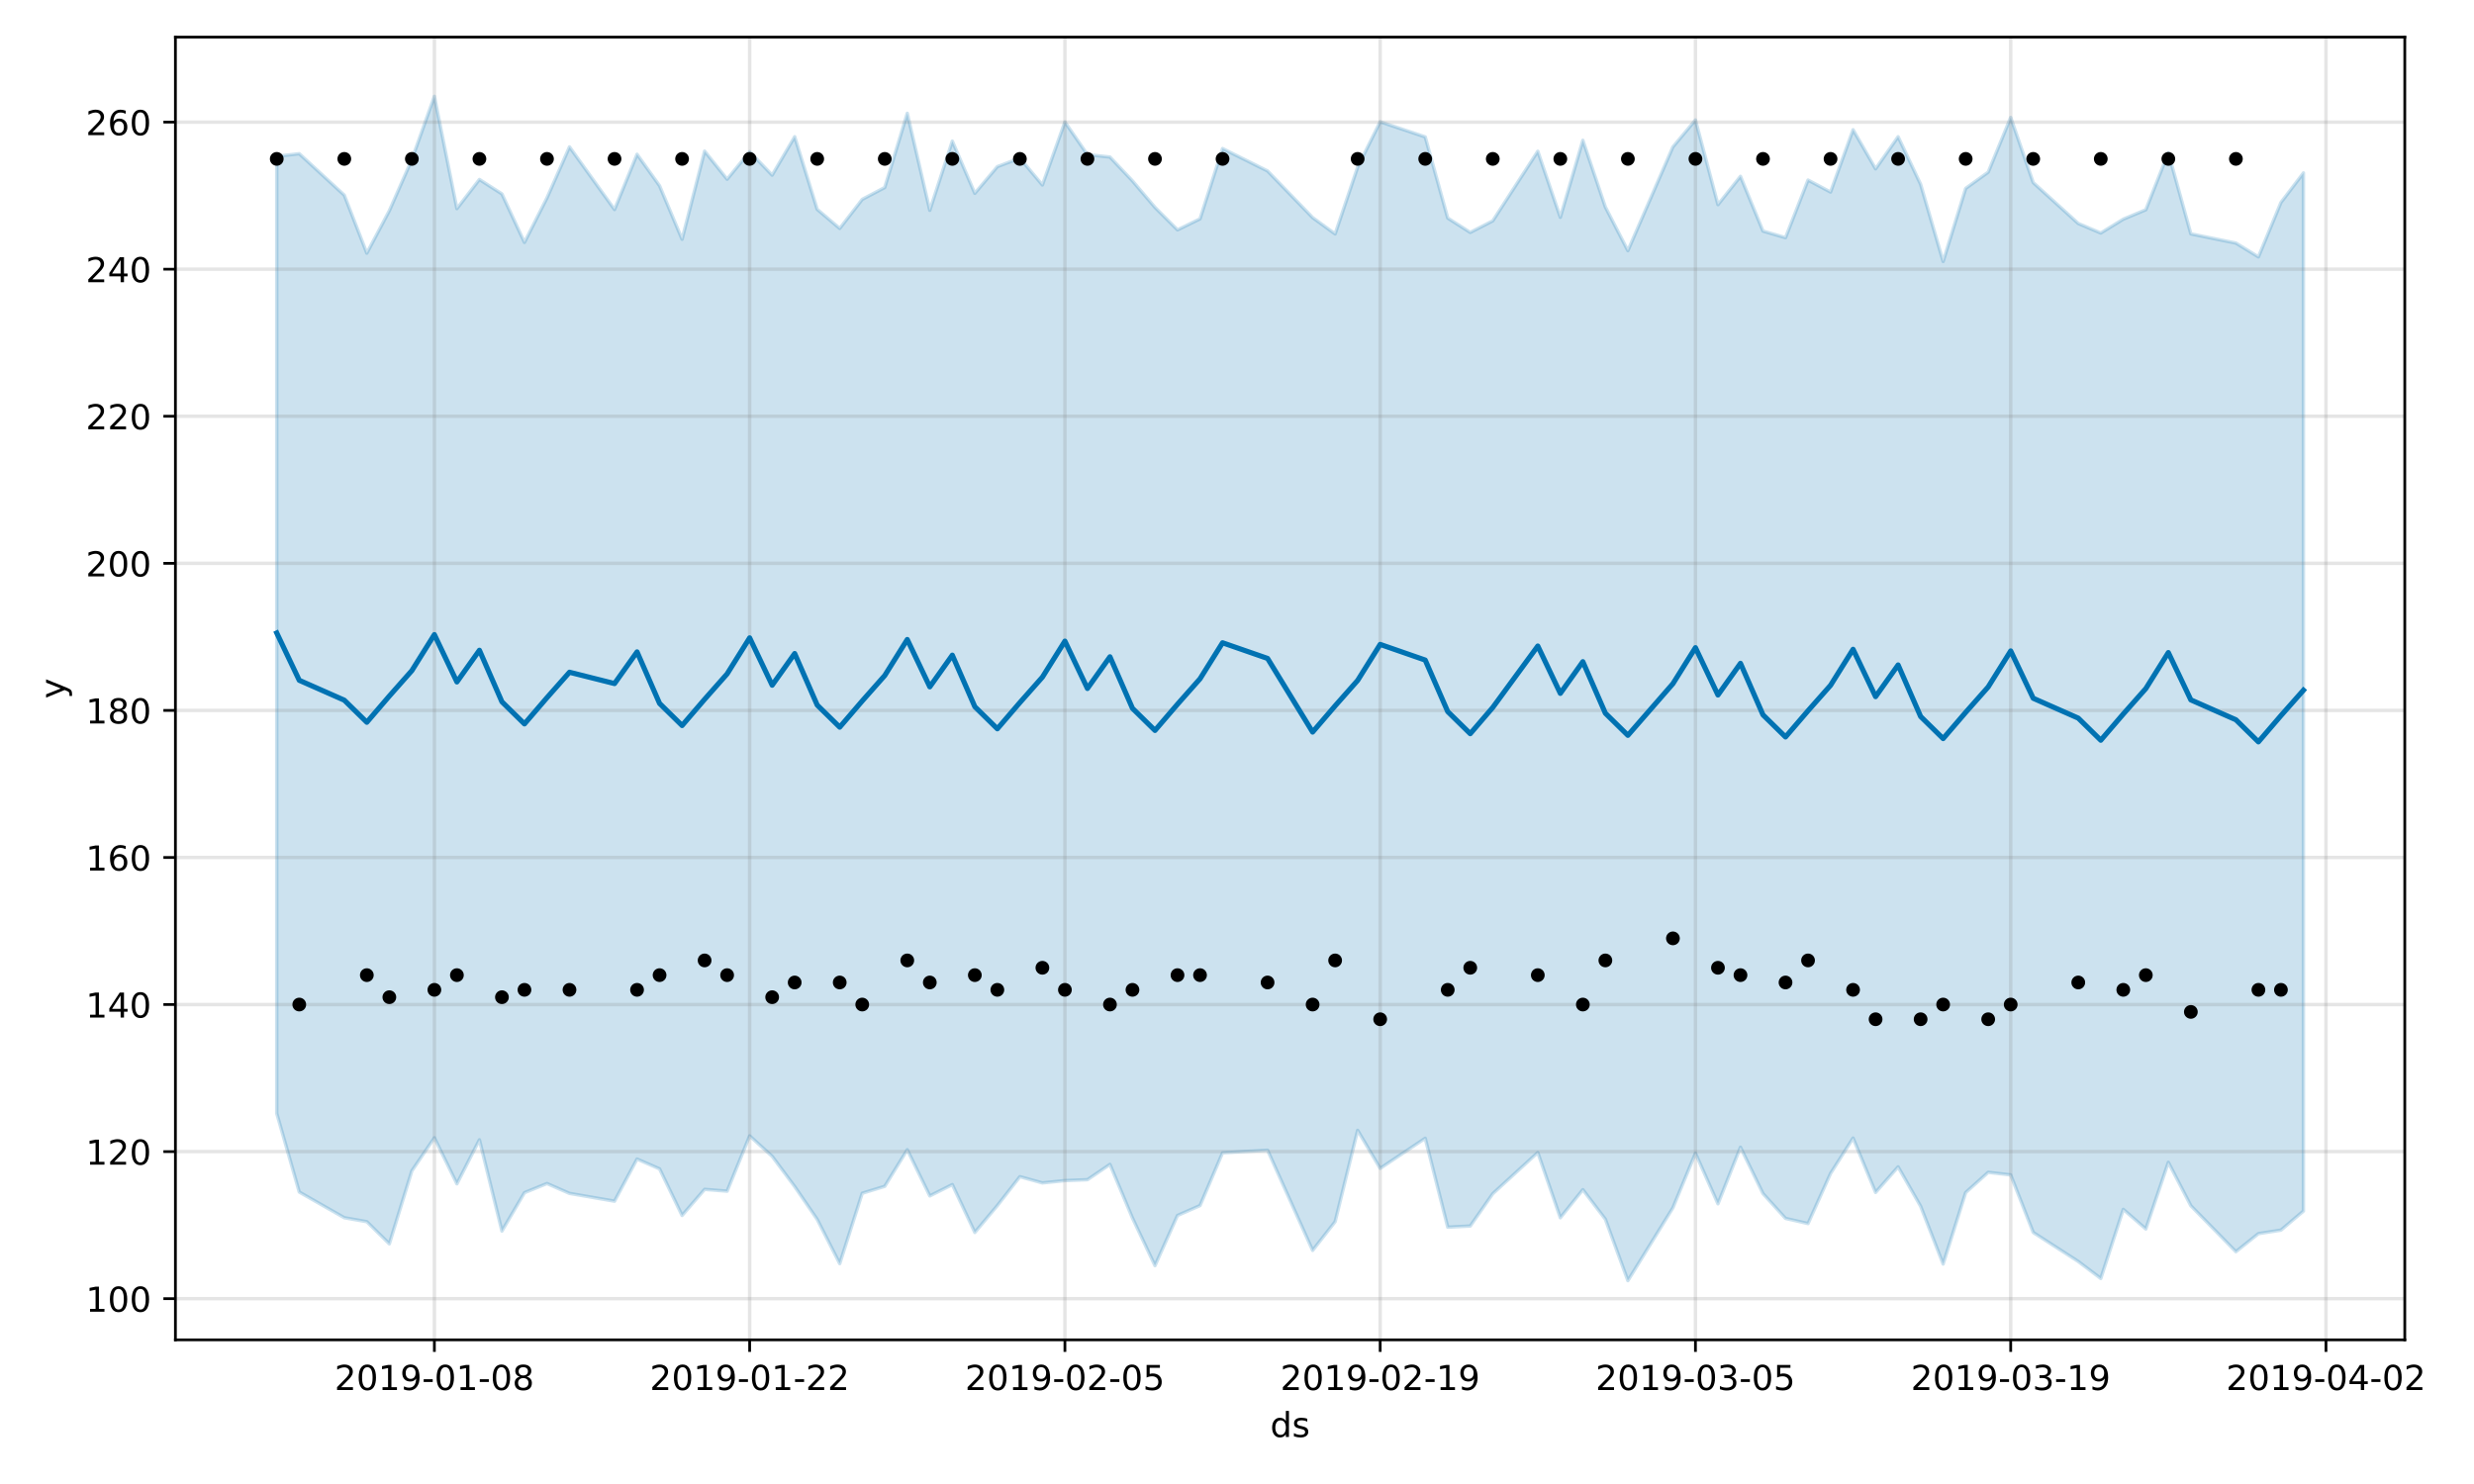 <?xml version="1.0" encoding="utf-8" standalone="no"?>
<!DOCTYPE svg PUBLIC "-//W3C//DTD SVG 1.1//EN"
  "http://www.w3.org/Graphics/SVG/1.1/DTD/svg11.dtd">
<!-- Created with matplotlib (https://matplotlib.org/) -->
<svg height="432pt" version="1.1" viewBox="0 0 720 432" width="720pt" xmlns="http://www.w3.org/2000/svg" xmlns:xlink="http://www.w3.org/1999/xlink">
 <defs>
  <style type="text/css">
*{stroke-linecap:butt;stroke-linejoin:round;}
  </style>
 </defs>
 <g id="figure_1">
  <g id="patch_1">
   <path d="M 0 432 
L 720 432 
L 720 0 
L 0 0 
z
" style="fill:#ffffff;"/>
  </g>
  <g id="axes_1">
   <g id="patch_2">
    <path d="M 51.05 390.04 
L 699.857 390.04 
L 699.857 10.8 
L 51.05 10.8 
z
" style="fill:#ffffff;"/>
   </g>
   <g id="PolyCollection_1">
    <defs>
     <path d="M 80.541 -386.499 
L 80.541 -107.884 
L 87.095 -84.989 
L 100.202 -77.512 
L 106.756 -76.355 
L 113.309 -69.909 
L 119.863 -91.152 
L 126.417 -100.785 
L 132.97 -87.386 
L 139.524 -100.202 
L 146.077 -73.63 
L 152.631 -84.802 
L 159.185 -87.471 
L 165.738 -84.595 
L 178.845 -82.33 
L 185.399 -94.596 
L 191.953 -91.731 
L 198.506 -78.165 
L 205.06 -85.769 
L 211.613 -85.246 
L 218.167 -101.337 
L 224.721 -95.392 
L 231.274 -86.595 
L 237.828 -77.024 
L 244.381 -64.15 
L 250.935 -84.642 
L 257.489 -86.654 
L 264.042 -97.303 
L 270.596 -83.866 
L 277.15 -87.161 
L 283.703 -73.228 
L 290.257 -81.045 
L 296.81 -89.458 
L 303.364 -87.645 
L 309.918 -88.317 
L 316.471 -88.584 
L 323.025 -93.035 
L 329.578 -77.415 
L 336.132 -63.567 
L 342.686 -78.17 
L 349.239 -81.049 
L 355.793 -96.405 
L 368.9 -97.164 
L 382.007 -67.992 
L 388.561 -76.367 
L 395.114 -102.95 
L 401.668 -91.875 
L 414.775 -100.639 
L 421.329 -74.755 
L 427.883 -75.095 
L 434.436 -84.501 
L 447.543 -96.499 
L 454.097 -77.499 
L 460.651 -85.68 
L 467.204 -77.078 
L 473.758 -59.198 
L 486.865 -80.413 
L 493.419 -96.294 
L 499.972 -81.562 
L 506.526 -98.032 
L 513.079 -84.542 
L 519.633 -77.315 
L 526.187 -75.814 
L 532.74 -90.396 
L 539.294 -100.694 
L 545.847 -84.878 
L 552.401 -92.323 
L 558.955 -80.847 
L 565.508 -64.036 
L 572.062 -84.841 
L 578.616 -90.726 
L 585.169 -89.976 
L 591.723 -73.228 
L 604.83 -64.777 
L 611.384 -59.83 
L 617.937 -79.952 
L 624.491 -74.239 
L 631.044 -93.639 
L 637.598 -81 
L 650.705 -67.626 
L 657.259 -72.881 
L 663.812 -73.895 
L 670.366 -79.46 
L 670.366 -381.659 
L 670.366 -381.659 
L 663.812 -373.047 
L 657.259 -357.219 
L 650.705 -361.247 
L 637.598 -363.917 
L 631.044 -387.55 
L 624.491 -370.939 
L 617.937 -368.2 
L 611.384 -364.17 
L 604.83 -366.948 
L 591.723 -378.853 
L 585.169 -397.81 
L 578.616 -381.88 
L 572.062 -377.153 
L 565.508 -355.889 
L 558.955 -378.352 
L 552.401 -392.195 
L 545.847 -382.852 
L 539.294 -394.241 
L 532.74 -376.091 
L 526.187 -379.581 
L 519.633 -362.822 
L 513.079 -364.734 
L 506.526 -380.67 
L 499.972 -372.419 
L 493.419 -397.069 
L 486.865 -389.241 
L 473.758 -359.03 
L 467.204 -371.733 
L 460.651 -391.155 
L 454.097 -368.736 
L 447.543 -387.966 
L 434.436 -367.709 
L 427.883 -364.346 
L 421.329 -368.523 
L 414.775 -392.153 
L 401.668 -396.541 
L 395.114 -383.351 
L 388.561 -363.905 
L 382.007 -368.658 
L 368.9 -382.226 
L 355.793 -388.758 
L 349.239 -368.297 
L 342.686 -365.087 
L 336.132 -371.631 
L 329.578 -379.345 
L 323.025 -386.288 
L 316.471 -386.991 
L 309.918 -396.489 
L 303.364 -378.148 
L 296.81 -385.98 
L 290.257 -383.494 
L 283.703 -375.722 
L 277.15 -390.914 
L 270.596 -370.771 
L 264.042 -399.021 
L 257.489 -377.425 
L 250.935 -373.961 
L 244.381 -365.506 
L 237.828 -371.061 
L 231.274 -392.197 
L 224.721 -381.014 
L 218.167 -387.848 
L 211.613 -379.822 
L 205.06 -388.003 
L 198.506 -362.35 
L 191.953 -377.913 
L 185.399 -387.09 
L 178.845 -371.004 
L 165.738 -389.232 
L 159.185 -374.397 
L 152.631 -361.438 
L 146.077 -375.549 
L 139.524 -379.757 
L 132.97 -371.267 
L 126.417 -403.962 
L 119.863 -385.557 
L 113.309 -370.664 
L 106.756 -358.306 
L 100.202 -375.186 
L 87.095 -387.259 
L 80.541 -386.499 
z
" id="m289f418138" style="stroke:#0072b2;stroke-opacity:0.2;"/>
    </defs>
    <g clip-path="url(#pecea6ef946)">
     <use style="fill:#0072b2;fill-opacity:0.2;stroke:#0072b2;stroke-opacity:0.2;" x="0" xlink:href="#m289f418138" y="432"/>
    </g>
   </g>
   <g id="matplotlib.axis_1">
    <g id="xtick_1">
     <g id="line2d_1">
      <path clip-path="url(#pecea6ef946)" d="M 126.417 390.04 
L 126.417 10.8 
" style="fill:none;stroke:#808080;stroke-linecap:square;stroke-opacity:0.2;"/>
     </g>
     <g id="line2d_2">
      <defs>
       <path d="M 0 0 
L 0 3.5 
" id="m8f57361292" style="stroke:#000000;stroke-width:0.8;"/>
      </defs>
      <g>
       <use style="stroke:#000000;stroke-width:0.8;" x="126.417" xlink:href="#m8f57361292" y="390.04"/>
      </g>
     </g>
     <g id="text_1">
      <!-- 2019-01-08 -->
      <defs>
       <path d="M 19.188 8.297 
L 53.609 8.297 
L 53.609 0 
L 7.328 0 
L 7.328 8.297 
Q 12.938 14.109 22.625 23.891 
Q 32.328 33.688 34.812 36.531 
Q 39.547 41.844 41.422 45.531 
Q 43.312 49.219 43.312 52.781 
Q 43.312 58.594 39.234 62.25 
Q 35.156 65.922 28.609 65.922 
Q 23.969 65.922 18.812 64.312 
Q 13.672 62.703 7.812 59.422 
L 7.812 69.391 
Q 13.766 71.781 18.938 73 
Q 24.125 74.219 28.422 74.219 
Q 39.75 74.219 46.484 68.547 
Q 53.219 62.891 53.219 53.422 
Q 53.219 48.922 51.531 44.891 
Q 49.859 40.875 45.406 35.406 
Q 44.188 33.984 37.641 27.219 
Q 31.109 20.453 19.188 8.297 
z
" id="DejaVuSans-50"/>
       <path d="M 31.781 66.406 
Q 24.172 66.406 20.328 58.906 
Q 16.5 51.422 16.5 36.375 
Q 16.5 21.391 20.328 13.891 
Q 24.172 6.391 31.781 6.391 
Q 39.453 6.391 43.281 13.891 
Q 47.125 21.391 47.125 36.375 
Q 47.125 51.422 43.281 58.906 
Q 39.453 66.406 31.781 66.406 
z
M 31.781 74.219 
Q 44.047 74.219 50.516 64.516 
Q 56.984 54.828 56.984 36.375 
Q 56.984 17.969 50.516 8.266 
Q 44.047 -1.422 31.781 -1.422 
Q 19.531 -1.422 13.062 8.266 
Q 6.594 17.969 6.594 36.375 
Q 6.594 54.828 13.062 64.516 
Q 19.531 74.219 31.781 74.219 
z
" id="DejaVuSans-48"/>
       <path d="M 12.406 8.297 
L 28.516 8.297 
L 28.516 63.922 
L 10.984 60.406 
L 10.984 69.391 
L 28.422 72.906 
L 38.281 72.906 
L 38.281 8.297 
L 54.391 8.297 
L 54.391 0 
L 12.406 0 
z
" id="DejaVuSans-49"/>
       <path d="M 10.984 1.516 
L 10.984 10.5 
Q 14.703 8.734 18.5 7.812 
Q 22.312 6.891 25.984 6.891 
Q 35.75 6.891 40.891 13.453 
Q 46.047 20.016 46.781 33.406 
Q 43.953 29.203 39.594 26.953 
Q 35.25 24.703 29.984 24.703 
Q 19.047 24.703 12.672 31.312 
Q 6.297 37.938 6.297 49.422 
Q 6.297 60.641 12.938 67.422 
Q 19.578 74.219 30.609 74.219 
Q 43.266 74.219 49.922 64.516 
Q 56.594 54.828 56.594 36.375 
Q 56.594 19.141 48.406 8.859 
Q 40.234 -1.422 26.422 -1.422 
Q 22.703 -1.422 18.891 -0.688 
Q 15.094 0.047 10.984 1.516 
z
M 30.609 32.422 
Q 37.25 32.422 41.125 36.953 
Q 45.016 41.5 45.016 49.422 
Q 45.016 57.281 41.125 61.844 
Q 37.25 66.406 30.609 66.406 
Q 23.969 66.406 20.094 61.844 
Q 16.219 57.281 16.219 49.422 
Q 16.219 41.5 20.094 36.953 
Q 23.969 32.422 30.609 32.422 
z
" id="DejaVuSans-57"/>
       <path d="M 4.891 31.391 
L 31.203 31.391 
L 31.203 23.391 
L 4.891 23.391 
z
" id="DejaVuSans-45"/>
       <path d="M 31.781 34.625 
Q 24.75 34.625 20.719 30.859 
Q 16.703 27.094 16.703 20.516 
Q 16.703 13.922 20.719 10.156 
Q 24.75 6.391 31.781 6.391 
Q 38.812 6.391 42.859 10.172 
Q 46.922 13.969 46.922 20.516 
Q 46.922 27.094 42.891 30.859 
Q 38.875 34.625 31.781 34.625 
z
M 21.922 38.812 
Q 15.578 40.375 12.031 44.719 
Q 8.5 49.078 8.5 55.328 
Q 8.5 64.062 14.719 69.141 
Q 20.953 74.219 31.781 74.219 
Q 42.672 74.219 48.875 69.141 
Q 55.078 64.062 55.078 55.328 
Q 55.078 49.078 51.531 44.719 
Q 48 40.375 41.703 38.812 
Q 48.828 37.156 52.797 32.312 
Q 56.781 27.484 56.781 20.516 
Q 56.781 9.906 50.312 4.234 
Q 43.844 -1.422 31.781 -1.422 
Q 19.734 -1.422 13.25 4.234 
Q 6.781 9.906 6.781 20.516 
Q 6.781 27.484 10.781 32.312 
Q 14.797 37.156 21.922 38.812 
z
M 18.312 54.391 
Q 18.312 48.734 21.844 45.562 
Q 25.391 42.391 31.781 42.391 
Q 38.141 42.391 41.719 45.562 
Q 45.312 48.734 45.312 54.391 
Q 45.312 60.062 41.719 63.234 
Q 38.141 66.406 31.781 66.406 
Q 25.391 66.406 21.844 63.234 
Q 18.312 60.062 18.312 54.391 
z
" id="DejaVuSans-56"/>
      </defs>
      <g transform="translate(97.359 404.638)scale(0.1 -0.1)">
       <use xlink:href="#DejaVuSans-50"/>
       <use x="63.623" xlink:href="#DejaVuSans-48"/>
       <use x="127.246" xlink:href="#DejaVuSans-49"/>
       <use x="190.869" xlink:href="#DejaVuSans-57"/>
       <use x="254.492" xlink:href="#DejaVuSans-45"/>
       <use x="290.576" xlink:href="#DejaVuSans-48"/>
       <use x="354.199" xlink:href="#DejaVuSans-49"/>
       <use x="417.822" xlink:href="#DejaVuSans-45"/>
       <use x="453.906" xlink:href="#DejaVuSans-48"/>
       <use x="517.529" xlink:href="#DejaVuSans-56"/>
      </g>
     </g>
    </g>
    <g id="xtick_2">
     <g id="line2d_3">
      <path clip-path="url(#pecea6ef946)" d="M 218.167 390.04 
L 218.167 10.8 
" style="fill:none;stroke:#808080;stroke-linecap:square;stroke-opacity:0.2;"/>
     </g>
     <g id="line2d_4">
      <g>
       <use style="stroke:#000000;stroke-width:0.8;" x="218.167" xlink:href="#m8f57361292" y="390.04"/>
      </g>
     </g>
     <g id="text_2">
      <!-- 2019-01-22 -->
      <g transform="translate(189.109 404.638)scale(0.1 -0.1)">
       <use xlink:href="#DejaVuSans-50"/>
       <use x="63.623" xlink:href="#DejaVuSans-48"/>
       <use x="127.246" xlink:href="#DejaVuSans-49"/>
       <use x="190.869" xlink:href="#DejaVuSans-57"/>
       <use x="254.492" xlink:href="#DejaVuSans-45"/>
       <use x="290.576" xlink:href="#DejaVuSans-48"/>
       <use x="354.199" xlink:href="#DejaVuSans-49"/>
       <use x="417.822" xlink:href="#DejaVuSans-45"/>
       <use x="453.906" xlink:href="#DejaVuSans-50"/>
       <use x="517.529" xlink:href="#DejaVuSans-50"/>
      </g>
     </g>
    </g>
    <g id="xtick_3">
     <g id="line2d_5">
      <path clip-path="url(#pecea6ef946)" d="M 309.918 390.04 
L 309.918 10.8 
" style="fill:none;stroke:#808080;stroke-linecap:square;stroke-opacity:0.2;"/>
     </g>
     <g id="line2d_6">
      <g>
       <use style="stroke:#000000;stroke-width:0.8;" x="309.918" xlink:href="#m8f57361292" y="390.04"/>
      </g>
     </g>
     <g id="text_3">
      <!-- 2019-02-05 -->
      <defs>
       <path d="M 10.797 72.906 
L 49.516 72.906 
L 49.516 64.594 
L 19.828 64.594 
L 19.828 46.734 
Q 21.969 47.469 24.109 47.828 
Q 26.266 48.188 28.422 48.188 
Q 40.625 48.188 47.75 41.5 
Q 54.891 34.812 54.891 23.391 
Q 54.891 11.625 47.562 5.094 
Q 40.234 -1.422 26.906 -1.422 
Q 22.312 -1.422 17.547 -0.641 
Q 12.797 0.141 7.719 1.703 
L 7.719 11.625 
Q 12.109 9.234 16.797 8.062 
Q 21.484 6.891 26.703 6.891 
Q 35.156 6.891 40.078 11.328 
Q 45.016 15.766 45.016 23.391 
Q 45.016 31 40.078 35.438 
Q 35.156 39.891 26.703 39.891 
Q 22.75 39.891 18.812 39.016 
Q 14.891 38.141 10.797 36.281 
z
" id="DejaVuSans-53"/>
      </defs>
      <g transform="translate(280.86 404.638)scale(0.1 -0.1)">
       <use xlink:href="#DejaVuSans-50"/>
       <use x="63.623" xlink:href="#DejaVuSans-48"/>
       <use x="127.246" xlink:href="#DejaVuSans-49"/>
       <use x="190.869" xlink:href="#DejaVuSans-57"/>
       <use x="254.492" xlink:href="#DejaVuSans-45"/>
       <use x="290.576" xlink:href="#DejaVuSans-48"/>
       <use x="354.199" xlink:href="#DejaVuSans-50"/>
       <use x="417.822" xlink:href="#DejaVuSans-45"/>
       <use x="453.906" xlink:href="#DejaVuSans-48"/>
       <use x="517.529" xlink:href="#DejaVuSans-53"/>
      </g>
     </g>
    </g>
    <g id="xtick_4">
     <g id="line2d_7">
      <path clip-path="url(#pecea6ef946)" d="M 401.668 390.04 
L 401.668 10.8 
" style="fill:none;stroke:#808080;stroke-linecap:square;stroke-opacity:0.2;"/>
     </g>
     <g id="line2d_8">
      <g>
       <use style="stroke:#000000;stroke-width:0.8;" x="401.668" xlink:href="#m8f57361292" y="390.04"/>
      </g>
     </g>
     <g id="text_4">
      <!-- 2019-02-19 -->
      <g transform="translate(372.61 404.638)scale(0.1 -0.1)">
       <use xlink:href="#DejaVuSans-50"/>
       <use x="63.623" xlink:href="#DejaVuSans-48"/>
       <use x="127.246" xlink:href="#DejaVuSans-49"/>
       <use x="190.869" xlink:href="#DejaVuSans-57"/>
       <use x="254.492" xlink:href="#DejaVuSans-45"/>
       <use x="290.576" xlink:href="#DejaVuSans-48"/>
       <use x="354.199" xlink:href="#DejaVuSans-50"/>
       <use x="417.822" xlink:href="#DejaVuSans-45"/>
       <use x="453.906" xlink:href="#DejaVuSans-49"/>
       <use x="517.529" xlink:href="#DejaVuSans-57"/>
      </g>
     </g>
    </g>
    <g id="xtick_5">
     <g id="line2d_9">
      <path clip-path="url(#pecea6ef946)" d="M 493.419 390.04 
L 493.419 10.8 
" style="fill:none;stroke:#808080;stroke-linecap:square;stroke-opacity:0.2;"/>
     </g>
     <g id="line2d_10">
      <g>
       <use style="stroke:#000000;stroke-width:0.8;" x="493.419" xlink:href="#m8f57361292" y="390.04"/>
      </g>
     </g>
     <g id="text_5">
      <!-- 2019-03-05 -->
      <defs>
       <path d="M 40.578 39.312 
Q 47.656 37.797 51.625 33 
Q 55.609 28.219 55.609 21.188 
Q 55.609 10.406 48.188 4.484 
Q 40.766 -1.422 27.094 -1.422 
Q 22.516 -1.422 17.656 -0.516 
Q 12.797 0.391 7.625 2.203 
L 7.625 11.719 
Q 11.719 9.328 16.594 8.109 
Q 21.484 6.891 26.812 6.891 
Q 36.078 6.891 40.938 10.547 
Q 45.797 14.203 45.797 21.188 
Q 45.797 27.641 41.281 31.266 
Q 36.766 34.906 28.719 34.906 
L 20.219 34.906 
L 20.219 43.016 
L 29.109 43.016 
Q 36.375 43.016 40.234 45.922 
Q 44.094 48.828 44.094 54.297 
Q 44.094 59.906 40.109 62.906 
Q 36.141 65.922 28.719 65.922 
Q 24.656 65.922 20.016 65.031 
Q 15.375 64.156 9.812 62.312 
L 9.812 71.094 
Q 15.438 72.656 20.344 73.438 
Q 25.25 74.219 29.594 74.219 
Q 40.828 74.219 47.359 69.109 
Q 53.906 64.016 53.906 55.328 
Q 53.906 49.266 50.438 45.094 
Q 46.969 40.922 40.578 39.312 
z
" id="DejaVuSans-51"/>
      </defs>
      <g transform="translate(464.361 404.638)scale(0.1 -0.1)">
       <use xlink:href="#DejaVuSans-50"/>
       <use x="63.623" xlink:href="#DejaVuSans-48"/>
       <use x="127.246" xlink:href="#DejaVuSans-49"/>
       <use x="190.869" xlink:href="#DejaVuSans-57"/>
       <use x="254.492" xlink:href="#DejaVuSans-45"/>
       <use x="290.576" xlink:href="#DejaVuSans-48"/>
       <use x="354.199" xlink:href="#DejaVuSans-51"/>
       <use x="417.822" xlink:href="#DejaVuSans-45"/>
       <use x="453.906" xlink:href="#DejaVuSans-48"/>
       <use x="517.529" xlink:href="#DejaVuSans-53"/>
      </g>
     </g>
    </g>
    <g id="xtick_6">
     <g id="line2d_11">
      <path clip-path="url(#pecea6ef946)" d="M 585.169 390.04 
L 585.169 10.8 
" style="fill:none;stroke:#808080;stroke-linecap:square;stroke-opacity:0.2;"/>
     </g>
     <g id="line2d_12">
      <g>
       <use style="stroke:#000000;stroke-width:0.8;" x="585.169" xlink:href="#m8f57361292" y="390.04"/>
      </g>
     </g>
     <g id="text_6">
      <!-- 2019-03-19 -->
      <g transform="translate(556.111 404.638)scale(0.1 -0.1)">
       <use xlink:href="#DejaVuSans-50"/>
       <use x="63.623" xlink:href="#DejaVuSans-48"/>
       <use x="127.246" xlink:href="#DejaVuSans-49"/>
       <use x="190.869" xlink:href="#DejaVuSans-57"/>
       <use x="254.492" xlink:href="#DejaVuSans-45"/>
       <use x="290.576" xlink:href="#DejaVuSans-48"/>
       <use x="354.199" xlink:href="#DejaVuSans-51"/>
       <use x="417.822" xlink:href="#DejaVuSans-45"/>
       <use x="453.906" xlink:href="#DejaVuSans-49"/>
       <use x="517.529" xlink:href="#DejaVuSans-57"/>
      </g>
     </g>
    </g>
    <g id="xtick_7">
     <g id="line2d_13">
      <path clip-path="url(#pecea6ef946)" d="M 676.92 390.04 
L 676.92 10.8 
" style="fill:none;stroke:#808080;stroke-linecap:square;stroke-opacity:0.2;"/>
     </g>
     <g id="line2d_14">
      <g>
       <use style="stroke:#000000;stroke-width:0.8;" x="676.92" xlink:href="#m8f57361292" y="390.04"/>
      </g>
     </g>
     <g id="text_7">
      <!-- 2019-04-02 -->
      <defs>
       <path d="M 37.797 64.312 
L 12.891 25.391 
L 37.797 25.391 
z
M 35.203 72.906 
L 47.609 72.906 
L 47.609 25.391 
L 58.016 25.391 
L 58.016 17.188 
L 47.609 17.188 
L 47.609 0 
L 37.797 0 
L 37.797 17.188 
L 4.891 17.188 
L 4.891 26.703 
z
" id="DejaVuSans-52"/>
      </defs>
      <g transform="translate(647.862 404.638)scale(0.1 -0.1)">
       <use xlink:href="#DejaVuSans-50"/>
       <use x="63.623" xlink:href="#DejaVuSans-48"/>
       <use x="127.246" xlink:href="#DejaVuSans-49"/>
       <use x="190.869" xlink:href="#DejaVuSans-57"/>
       <use x="254.492" xlink:href="#DejaVuSans-45"/>
       <use x="290.576" xlink:href="#DejaVuSans-48"/>
       <use x="354.199" xlink:href="#DejaVuSans-52"/>
       <use x="417.822" xlink:href="#DejaVuSans-45"/>
       <use x="453.906" xlink:href="#DejaVuSans-48"/>
       <use x="517.529" xlink:href="#DejaVuSans-50"/>
      </g>
     </g>
    </g>
    <g id="text_8">
     <!-- ds -->
     <defs>
      <path d="M 45.406 46.391 
L 45.406 75.984 
L 54.391 75.984 
L 54.391 0 
L 45.406 0 
L 45.406 8.203 
Q 42.578 3.328 38.25 0.953 
Q 33.938 -1.422 27.875 -1.422 
Q 17.969 -1.422 11.734 6.484 
Q 5.516 14.406 5.516 27.297 
Q 5.516 40.188 11.734 48.094 
Q 17.969 56 27.875 56 
Q 33.938 56 38.25 53.625 
Q 42.578 51.266 45.406 46.391 
z
M 14.797 27.297 
Q 14.797 17.391 18.875 11.75 
Q 22.953 6.109 30.078 6.109 
Q 37.203 6.109 41.297 11.75 
Q 45.406 17.391 45.406 27.297 
Q 45.406 37.203 41.297 42.844 
Q 37.203 48.484 30.078 48.484 
Q 22.953 48.484 18.875 42.844 
Q 14.797 37.203 14.797 27.297 
z
" id="DejaVuSans-100"/>
      <path d="M 44.281 53.078 
L 44.281 44.578 
Q 40.484 46.531 36.375 47.5 
Q 32.281 48.484 27.875 48.484 
Q 21.188 48.484 17.844 46.438 
Q 14.5 44.391 14.5 40.281 
Q 14.5 37.156 16.891 35.375 
Q 19.281 33.594 26.516 31.984 
L 29.594 31.297 
Q 39.156 29.25 43.188 25.516 
Q 47.219 21.781 47.219 15.094 
Q 47.219 7.469 41.188 3.016 
Q 35.156 -1.422 24.609 -1.422 
Q 20.219 -1.422 15.453 -0.562 
Q 10.688 0.297 5.422 2 
L 5.422 11.281 
Q 10.406 8.688 15.234 7.391 
Q 20.062 6.109 24.812 6.109 
Q 31.156 6.109 34.562 8.281 
Q 37.984 10.453 37.984 14.406 
Q 37.984 18.062 35.516 20.016 
Q 33.062 21.969 24.703 23.781 
L 21.578 24.516 
Q 13.234 26.266 9.516 29.906 
Q 5.812 33.547 5.812 39.891 
Q 5.812 47.609 11.281 51.797 
Q 16.75 56 26.812 56 
Q 31.781 56 36.172 55.266 
Q 40.578 54.547 44.281 53.078 
z
" id="DejaVuSans-115"/>
     </defs>
     <g transform="translate(369.675 418.317)scale(0.1 -0.1)">
      <use xlink:href="#DejaVuSans-100"/>
      <use x="63.477" xlink:href="#DejaVuSans-115"/>
     </g>
    </g>
   </g>
   <g id="matplotlib.axis_2">
    <g id="ytick_1">
     <g id="line2d_15">
      <path clip-path="url(#pecea6ef946)" d="M 51.05 378.053 
L 699.857 378.053 
" style="fill:none;stroke:#808080;stroke-linecap:square;stroke-opacity:0.2;"/>
     </g>
     <g id="line2d_16">
      <defs>
       <path d="M 0 0 
L -3.5 0 
" id="mc71ad4dad0" style="stroke:#000000;stroke-width:0.8;"/>
      </defs>
      <g>
       <use style="stroke:#000000;stroke-width:0.8;" x="51.05" xlink:href="#mc71ad4dad0" y="378.053"/>
      </g>
     </g>
     <g id="text_9">
      <!-- 100 -->
      <g transform="translate(24.962 381.852)scale(0.1 -0.1)">
       <use xlink:href="#DejaVuSans-49"/>
       <use x="63.623" xlink:href="#DejaVuSans-48"/>
       <use x="127.246" xlink:href="#DejaVuSans-48"/>
      </g>
     </g>
    </g>
    <g id="ytick_2">
     <g id="line2d_17">
      <path clip-path="url(#pecea6ef946)" d="M 51.05 335.24 
L 699.857 335.24 
" style="fill:none;stroke:#808080;stroke-linecap:square;stroke-opacity:0.2;"/>
     </g>
     <g id="line2d_18">
      <g>
       <use style="stroke:#000000;stroke-width:0.8;" x="51.05" xlink:href="#mc71ad4dad0" y="335.24"/>
      </g>
     </g>
     <g id="text_10">
      <!-- 120 -->
      <g transform="translate(24.962 339.039)scale(0.1 -0.1)">
       <use xlink:href="#DejaVuSans-49"/>
       <use x="63.623" xlink:href="#DejaVuSans-50"/>
       <use x="127.246" xlink:href="#DejaVuSans-48"/>
      </g>
     </g>
    </g>
    <g id="ytick_3">
     <g id="line2d_19">
      <path clip-path="url(#pecea6ef946)" d="M 51.05 292.427 
L 699.857 292.427 
" style="fill:none;stroke:#808080;stroke-linecap:square;stroke-opacity:0.2;"/>
     </g>
     <g id="line2d_20">
      <g>
       <use style="stroke:#000000;stroke-width:0.8;" x="51.05" xlink:href="#mc71ad4dad0" y="292.427"/>
      </g>
     </g>
     <g id="text_11">
      <!-- 140 -->
      <g transform="translate(24.962 296.226)scale(0.1 -0.1)">
       <use xlink:href="#DejaVuSans-49"/>
       <use x="63.623" xlink:href="#DejaVuSans-52"/>
       <use x="127.246" xlink:href="#DejaVuSans-48"/>
      </g>
     </g>
    </g>
    <g id="ytick_4">
     <g id="line2d_21">
      <path clip-path="url(#pecea6ef946)" d="M 51.05 249.614 
L 699.857 249.614 
" style="fill:none;stroke:#808080;stroke-linecap:square;stroke-opacity:0.2;"/>
     </g>
     <g id="line2d_22">
      <g>
       <use style="stroke:#000000;stroke-width:0.8;" x="51.05" xlink:href="#mc71ad4dad0" y="249.614"/>
      </g>
     </g>
     <g id="text_12">
      <!-- 160 -->
      <defs>
       <path d="M 33.016 40.375 
Q 26.375 40.375 22.484 35.828 
Q 18.609 31.297 18.609 23.391 
Q 18.609 15.531 22.484 10.953 
Q 26.375 6.391 33.016 6.391 
Q 39.656 6.391 43.531 10.953 
Q 47.406 15.531 47.406 23.391 
Q 47.406 31.297 43.531 35.828 
Q 39.656 40.375 33.016 40.375 
z
M 52.594 71.297 
L 52.594 62.312 
Q 48.875 64.062 45.094 64.984 
Q 41.312 65.922 37.594 65.922 
Q 27.828 65.922 22.672 59.328 
Q 17.531 52.734 16.797 39.406 
Q 19.672 43.656 24.016 45.922 
Q 28.375 48.188 33.594 48.188 
Q 44.578 48.188 50.953 41.516 
Q 57.328 34.859 57.328 23.391 
Q 57.328 12.156 50.688 5.359 
Q 44.047 -1.422 33.016 -1.422 
Q 20.359 -1.422 13.672 8.266 
Q 6.984 17.969 6.984 36.375 
Q 6.984 53.656 15.188 63.938 
Q 23.391 74.219 37.203 74.219 
Q 40.922 74.219 44.703 73.484 
Q 48.484 72.75 52.594 71.297 
z
" id="DejaVuSans-54"/>
      </defs>
      <g transform="translate(24.962 253.414)scale(0.1 -0.1)">
       <use xlink:href="#DejaVuSans-49"/>
       <use x="63.623" xlink:href="#DejaVuSans-54"/>
       <use x="127.246" xlink:href="#DejaVuSans-48"/>
      </g>
     </g>
    </g>
    <g id="ytick_5">
     <g id="line2d_23">
      <path clip-path="url(#pecea6ef946)" d="M 51.05 206.802 
L 699.857 206.802 
" style="fill:none;stroke:#808080;stroke-linecap:square;stroke-opacity:0.2;"/>
     </g>
     <g id="line2d_24">
      <g>
       <use style="stroke:#000000;stroke-width:0.8;" x="51.05" xlink:href="#mc71ad4dad0" y="206.802"/>
      </g>
     </g>
     <g id="text_13">
      <!-- 180 -->
      <g transform="translate(24.962 210.601)scale(0.1 -0.1)">
       <use xlink:href="#DejaVuSans-49"/>
       <use x="63.623" xlink:href="#DejaVuSans-56"/>
       <use x="127.246" xlink:href="#DejaVuSans-48"/>
      </g>
     </g>
    </g>
    <g id="ytick_6">
     <g id="line2d_25">
      <path clip-path="url(#pecea6ef946)" d="M 51.05 163.989 
L 699.857 163.989 
" style="fill:none;stroke:#808080;stroke-linecap:square;stroke-opacity:0.2;"/>
     </g>
     <g id="line2d_26">
      <g>
       <use style="stroke:#000000;stroke-width:0.8;" x="51.05" xlink:href="#mc71ad4dad0" y="163.989"/>
      </g>
     </g>
     <g id="text_14">
      <!-- 200 -->
      <g transform="translate(24.962 167.788)scale(0.1 -0.1)">
       <use xlink:href="#DejaVuSans-50"/>
       <use x="63.623" xlink:href="#DejaVuSans-48"/>
       <use x="127.246" xlink:href="#DejaVuSans-48"/>
      </g>
     </g>
    </g>
    <g id="ytick_7">
     <g id="line2d_27">
      <path clip-path="url(#pecea6ef946)" d="M 51.05 121.176 
L 699.857 121.176 
" style="fill:none;stroke:#808080;stroke-linecap:square;stroke-opacity:0.2;"/>
     </g>
     <g id="line2d_28">
      <g>
       <use style="stroke:#000000;stroke-width:0.8;" x="51.05" xlink:href="#mc71ad4dad0" y="121.176"/>
      </g>
     </g>
     <g id="text_15">
      <!-- 220 -->
      <g transform="translate(24.962 124.975)scale(0.1 -0.1)">
       <use xlink:href="#DejaVuSans-50"/>
       <use x="63.623" xlink:href="#DejaVuSans-50"/>
       <use x="127.246" xlink:href="#DejaVuSans-48"/>
      </g>
     </g>
    </g>
    <g id="ytick_8">
     <g id="line2d_29">
      <path clip-path="url(#pecea6ef946)" d="M 51.05 78.363 
L 699.857 78.363 
" style="fill:none;stroke:#808080;stroke-linecap:square;stroke-opacity:0.2;"/>
     </g>
     <g id="line2d_30">
      <g>
       <use style="stroke:#000000;stroke-width:0.8;" x="51.05" xlink:href="#mc71ad4dad0" y="78.363"/>
      </g>
     </g>
     <g id="text_16">
      <!-- 240 -->
      <g transform="translate(24.962 82.162)scale(0.1 -0.1)">
       <use xlink:href="#DejaVuSans-50"/>
       <use x="63.623" xlink:href="#DejaVuSans-52"/>
       <use x="127.246" xlink:href="#DejaVuSans-48"/>
      </g>
     </g>
    </g>
    <g id="ytick_9">
     <g id="line2d_31">
      <path clip-path="url(#pecea6ef946)" d="M 51.05 35.55 
L 699.857 35.55 
" style="fill:none;stroke:#808080;stroke-linecap:square;stroke-opacity:0.2;"/>
     </g>
     <g id="line2d_32">
      <g>
       <use style="stroke:#000000;stroke-width:0.8;" x="51.05" xlink:href="#mc71ad4dad0" y="35.55"/>
      </g>
     </g>
     <g id="text_17">
      <!-- 260 -->
      <g transform="translate(24.962 39.349)scale(0.1 -0.1)">
       <use xlink:href="#DejaVuSans-50"/>
       <use x="63.623" xlink:href="#DejaVuSans-54"/>
       <use x="127.246" xlink:href="#DejaVuSans-48"/>
      </g>
     </g>
    </g>
    <g id="text_18">
     <!-- y -->
     <defs>
      <path d="M 32.172 -5.078 
Q 28.375 -14.844 24.75 -17.812 
Q 21.141 -20.797 15.094 -20.797 
L 7.906 -20.797 
L 7.906 -13.281 
L 13.188 -13.281 
Q 16.891 -13.281 18.938 -11.516 
Q 21 -9.766 23.484 -3.219 
L 25.094 0.875 
L 2.984 54.688 
L 12.5 54.688 
L 29.594 11.922 
L 46.688 54.688 
L 56.203 54.688 
z
" id="DejaVuSans-121"/>
     </defs>
     <g transform="translate(18.883 203.379)rotate(-90)scale(0.1 -0.1)">
      <use xlink:href="#DejaVuSans-121"/>
     </g>
    </g>
   </g>
   <g id="line2d_33">
    <defs>
     <path d="M 0 1.5 
C 0.398 1.5 0.779 1.342 1.061 1.061 
C 1.342 0.779 1.5 0.398 1.5 0 
C 1.5 -0.398 1.342 -0.779 1.061 -1.061 
C 0.779 -1.342 0.398 -1.5 0 -1.5 
C -0.398 -1.5 -0.779 -1.342 -1.061 -1.061 
C -1.342 -0.779 -1.5 -0.398 -1.5 0 
C -1.5 0.398 -1.342 0.779 -1.061 1.061 
C -0.779 1.342 -0.398 1.5 0 1.5 
z
" id="ma35d39f57b" style="stroke:#000000;"/>
    </defs>
    <g clip-path="url(#pecea6ef946)">
     <use style="stroke:#000000;" x="80.541" xlink:href="#ma35d39f57b" y="46.253"/>
     <use style="stroke:#000000;" x="87.095" xlink:href="#ma35d39f57b" y="292.427"/>
     <use style="stroke:#000000;" x="100.202" xlink:href="#ma35d39f57b" y="46.253"/>
     <use style="stroke:#000000;" x="106.756" xlink:href="#ma35d39f57b" y="283.865"/>
     <use style="stroke:#000000;" x="113.309" xlink:href="#ma35d39f57b" y="290.287"/>
     <use style="stroke:#000000;" x="119.863" xlink:href="#ma35d39f57b" y="46.253"/>
     <use style="stroke:#000000;" x="126.417" xlink:href="#ma35d39f57b" y="288.146"/>
     <use style="stroke:#000000;" x="132.97" xlink:href="#ma35d39f57b" y="283.865"/>
     <use style="stroke:#000000;" x="139.524" xlink:href="#ma35d39f57b" y="46.253"/>
     <use style="stroke:#000000;" x="146.077" xlink:href="#ma35d39f57b" y="290.287"/>
     <use style="stroke:#000000;" x="152.631" xlink:href="#ma35d39f57b" y="288.146"/>
     <use style="stroke:#000000;" x="159.185" xlink:href="#ma35d39f57b" y="46.253"/>
     <use style="stroke:#000000;" x="165.738" xlink:href="#ma35d39f57b" y="288.146"/>
     <use style="stroke:#000000;" x="178.845" xlink:href="#ma35d39f57b" y="46.253"/>
     <use style="stroke:#000000;" x="185.399" xlink:href="#ma35d39f57b" y="288.146"/>
     <use style="stroke:#000000;" x="191.953" xlink:href="#ma35d39f57b" y="283.865"/>
     <use style="stroke:#000000;" x="198.506" xlink:href="#ma35d39f57b" y="46.253"/>
     <use style="stroke:#000000;" x="205.06" xlink:href="#ma35d39f57b" y="279.583"/>
     <use style="stroke:#000000;" x="211.613" xlink:href="#ma35d39f57b" y="283.865"/>
     <use style="stroke:#000000;" x="218.167" xlink:href="#ma35d39f57b" y="46.253"/>
     <use style="stroke:#000000;" x="224.721" xlink:href="#ma35d39f57b" y="290.287"/>
     <use style="stroke:#000000;" x="231.274" xlink:href="#ma35d39f57b" y="286.005"/>
     <use style="stroke:#000000;" x="237.828" xlink:href="#ma35d39f57b" y="46.253"/>
     <use style="stroke:#000000;" x="244.381" xlink:href="#ma35d39f57b" y="286.005"/>
     <use style="stroke:#000000;" x="250.935" xlink:href="#ma35d39f57b" y="292.427"/>
     <use style="stroke:#000000;" x="257.489" xlink:href="#ma35d39f57b" y="46.253"/>
     <use style="stroke:#000000;" x="264.042" xlink:href="#ma35d39f57b" y="279.583"/>
     <use style="stroke:#000000;" x="270.596" xlink:href="#ma35d39f57b" y="286.005"/>
     <use style="stroke:#000000;" x="277.15" xlink:href="#ma35d39f57b" y="46.253"/>
     <use style="stroke:#000000;" x="283.703" xlink:href="#ma35d39f57b" y="283.865"/>
     <use style="stroke:#000000;" x="290.257" xlink:href="#ma35d39f57b" y="288.146"/>
     <use style="stroke:#000000;" x="296.81" xlink:href="#ma35d39f57b" y="46.253"/>
     <use style="stroke:#000000;" x="303.364" xlink:href="#ma35d39f57b" y="281.724"/>
     <use style="stroke:#000000;" x="309.918" xlink:href="#ma35d39f57b" y="288.146"/>
     <use style="stroke:#000000;" x="316.471" xlink:href="#ma35d39f57b" y="46.253"/>
     <use style="stroke:#000000;" x="323.025" xlink:href="#ma35d39f57b" y="292.427"/>
     <use style="stroke:#000000;" x="329.578" xlink:href="#ma35d39f57b" y="288.146"/>
     <use style="stroke:#000000;" x="336.132" xlink:href="#ma35d39f57b" y="46.253"/>
     <use style="stroke:#000000;" x="342.686" xlink:href="#ma35d39f57b" y="283.865"/>
     <use style="stroke:#000000;" x="349.239" xlink:href="#ma35d39f57b" y="283.865"/>
     <use style="stroke:#000000;" x="355.793" xlink:href="#ma35d39f57b" y="46.253"/>
     <use style="stroke:#000000;" x="368.9" xlink:href="#ma35d39f57b" y="286.005"/>
     <use style="stroke:#000000;" x="382.007" xlink:href="#ma35d39f57b" y="292.427"/>
     <use style="stroke:#000000;" x="388.561" xlink:href="#ma35d39f57b" y="279.583"/>
     <use style="stroke:#000000;" x="395.114" xlink:href="#ma35d39f57b" y="46.253"/>
     <use style="stroke:#000000;" x="401.668" xlink:href="#ma35d39f57b" y="296.709"/>
     <use style="stroke:#000000;" x="414.775" xlink:href="#ma35d39f57b" y="46.253"/>
     <use style="stroke:#000000;" x="421.329" xlink:href="#ma35d39f57b" y="288.146"/>
     <use style="stroke:#000000;" x="427.883" xlink:href="#ma35d39f57b" y="281.724"/>
     <use style="stroke:#000000;" x="434.436" xlink:href="#ma35d39f57b" y="46.253"/>
     <use style="stroke:#000000;" x="447.543" xlink:href="#ma35d39f57b" y="283.865"/>
     <use style="stroke:#000000;" x="454.097" xlink:href="#ma35d39f57b" y="46.253"/>
     <use style="stroke:#000000;" x="460.651" xlink:href="#ma35d39f57b" y="292.427"/>
     <use style="stroke:#000000;" x="467.204" xlink:href="#ma35d39f57b" y="279.583"/>
     <use style="stroke:#000000;" x="473.758" xlink:href="#ma35d39f57b" y="46.253"/>
     <use style="stroke:#000000;" x="486.865" xlink:href="#ma35d39f57b" y="273.161"/>
     <use style="stroke:#000000;" x="493.419" xlink:href="#ma35d39f57b" y="46.253"/>
     <use style="stroke:#000000;" x="499.972" xlink:href="#ma35d39f57b" y="281.724"/>
     <use style="stroke:#000000;" x="506.526" xlink:href="#ma35d39f57b" y="283.865"/>
     <use style="stroke:#000000;" x="513.079" xlink:href="#ma35d39f57b" y="46.253"/>
     <use style="stroke:#000000;" x="519.633" xlink:href="#ma35d39f57b" y="286.005"/>
     <use style="stroke:#000000;" x="526.187" xlink:href="#ma35d39f57b" y="279.583"/>
     <use style="stroke:#000000;" x="532.74" xlink:href="#ma35d39f57b" y="46.253"/>
     <use style="stroke:#000000;" x="539.294" xlink:href="#ma35d39f57b" y="288.146"/>
     <use style="stroke:#000000;" x="545.847" xlink:href="#ma35d39f57b" y="296.709"/>
     <use style="stroke:#000000;" x="552.401" xlink:href="#ma35d39f57b" y="46.253"/>
     <use style="stroke:#000000;" x="558.955" xlink:href="#ma35d39f57b" y="296.709"/>
     <use style="stroke:#000000;" x="565.508" xlink:href="#ma35d39f57b" y="292.427"/>
     <use style="stroke:#000000;" x="572.062" xlink:href="#ma35d39f57b" y="46.253"/>
     <use style="stroke:#000000;" x="578.616" xlink:href="#ma35d39f57b" y="296.709"/>
     <use style="stroke:#000000;" x="585.169" xlink:href="#ma35d39f57b" y="292.427"/>
     <use style="stroke:#000000;" x="591.723" xlink:href="#ma35d39f57b" y="46.253"/>
     <use style="stroke:#000000;" x="604.83" xlink:href="#ma35d39f57b" y="286.005"/>
     <use style="stroke:#000000;" x="611.384" xlink:href="#ma35d39f57b" y="46.253"/>
     <use style="stroke:#000000;" x="617.937" xlink:href="#ma35d39f57b" y="288.146"/>
     <use style="stroke:#000000;" x="624.491" xlink:href="#ma35d39f57b" y="283.865"/>
     <use style="stroke:#000000;" x="631.044" xlink:href="#ma35d39f57b" y="46.253"/>
     <use style="stroke:#000000;" x="637.598" xlink:href="#ma35d39f57b" y="294.568"/>
     <use style="stroke:#000000;" x="650.705" xlink:href="#ma35d39f57b" y="46.253"/>
     <use style="stroke:#000000;" x="657.259" xlink:href="#ma35d39f57b" y="288.146"/>
     <use style="stroke:#000000;" x="663.812" xlink:href="#ma35d39f57b" y="288.146"/>
    </g>
   </g>
   <g id="line2d_34">
    <path clip-path="url(#pecea6ef946)" d="M 80.541 184.262 
L 87.095 198.04 
L 100.202 203.825 
L 106.756 210.253 
L 113.309 202.619 
L 119.863 195.218 
L 126.417 184.738 
L 132.97 198.515 
L 139.524 189.297 
L 146.077 204.3 
L 152.631 210.728 
L 159.185 203.094 
L 165.738 195.693 
L 178.845 198.99 
L 185.399 189.772 
L 191.953 204.775 
L 198.506 211.203 
L 205.06 203.57 
L 211.613 196.169 
L 218.167 185.688 
L 224.721 199.466 
L 231.274 190.247 
L 237.828 205.25 
L 244.381 211.678 
L 250.935 204.045 
L 257.489 196.644 
L 264.042 186.163 
L 270.596 199.941 
L 277.15 190.722 
L 283.703 205.726 
L 290.257 212.154 
L 296.81 204.52 
L 303.364 197.119 
L 309.918 186.639 
L 316.471 200.416 
L 323.025 191.198 
L 329.578 206.201 
L 336.132 212.629 
L 342.686 204.996 
L 349.239 197.594 
L 355.793 187.114 
L 368.9 191.673 
L 382.007 213.104 
L 388.561 205.471 
L 395.114 198.07 
L 401.668 187.589 
L 414.775 192.148 
L 421.329 207.151 
L 427.883 213.579 
L 434.436 205.946 
L 447.543 188.065 
L 454.097 201.842 
L 460.651 192.624 
L 467.204 207.627 
L 473.758 214.055 
L 486.865 199.02 
L 493.419 188.54 
L 499.972 202.317 
L 506.526 193.099 
L 513.079 208.102 
L 519.633 214.53 
L 526.187 206.897 
L 532.74 199.496 
L 539.294 189.015 
L 545.847 202.793 
L 552.401 193.574 
L 558.955 208.577 
L 565.508 215.005 
L 572.062 207.372 
L 578.616 199.971 
L 585.169 189.49 
L 591.723 203.268 
L 604.83 209.053 
L 611.384 215.481 
L 617.937 207.847 
L 624.491 200.446 
L 631.044 189.966 
L 637.598 203.743 
L 650.705 209.528 
L 657.259 215.956 
L 663.812 208.322 
L 670.366 200.921 
" style="fill:none;stroke:#0072b2;stroke-linecap:square;stroke-width:1.5;"/>
   </g>
   <g id="patch_3">
    <path d="M 51.05 390.04 
L 51.05 10.8 
" style="fill:none;stroke:#000000;stroke-linecap:square;stroke-linejoin:miter;stroke-width:0.8;"/>
   </g>
   <g id="patch_4">
    <path d="M 699.857 390.04 
L 699.857 10.8 
" style="fill:none;stroke:#000000;stroke-linecap:square;stroke-linejoin:miter;stroke-width:0.8;"/>
   </g>
   <g id="patch_5">
    <path d="M 51.05 390.04 
L 699.857 390.04 
" style="fill:none;stroke:#000000;stroke-linecap:square;stroke-linejoin:miter;stroke-width:0.8;"/>
   </g>
   <g id="patch_6">
    <path d="M 51.05 10.8 
L 699.857 10.8 
" style="fill:none;stroke:#000000;stroke-linecap:square;stroke-linejoin:miter;stroke-width:0.8;"/>
   </g>
  </g>
 </g>
 <defs>
  <clipPath id="pecea6ef946">
   <rect height="379.24" width="648.807" x="51.05" y="10.8"/>
  </clipPath>
 </defs>
</svg>

